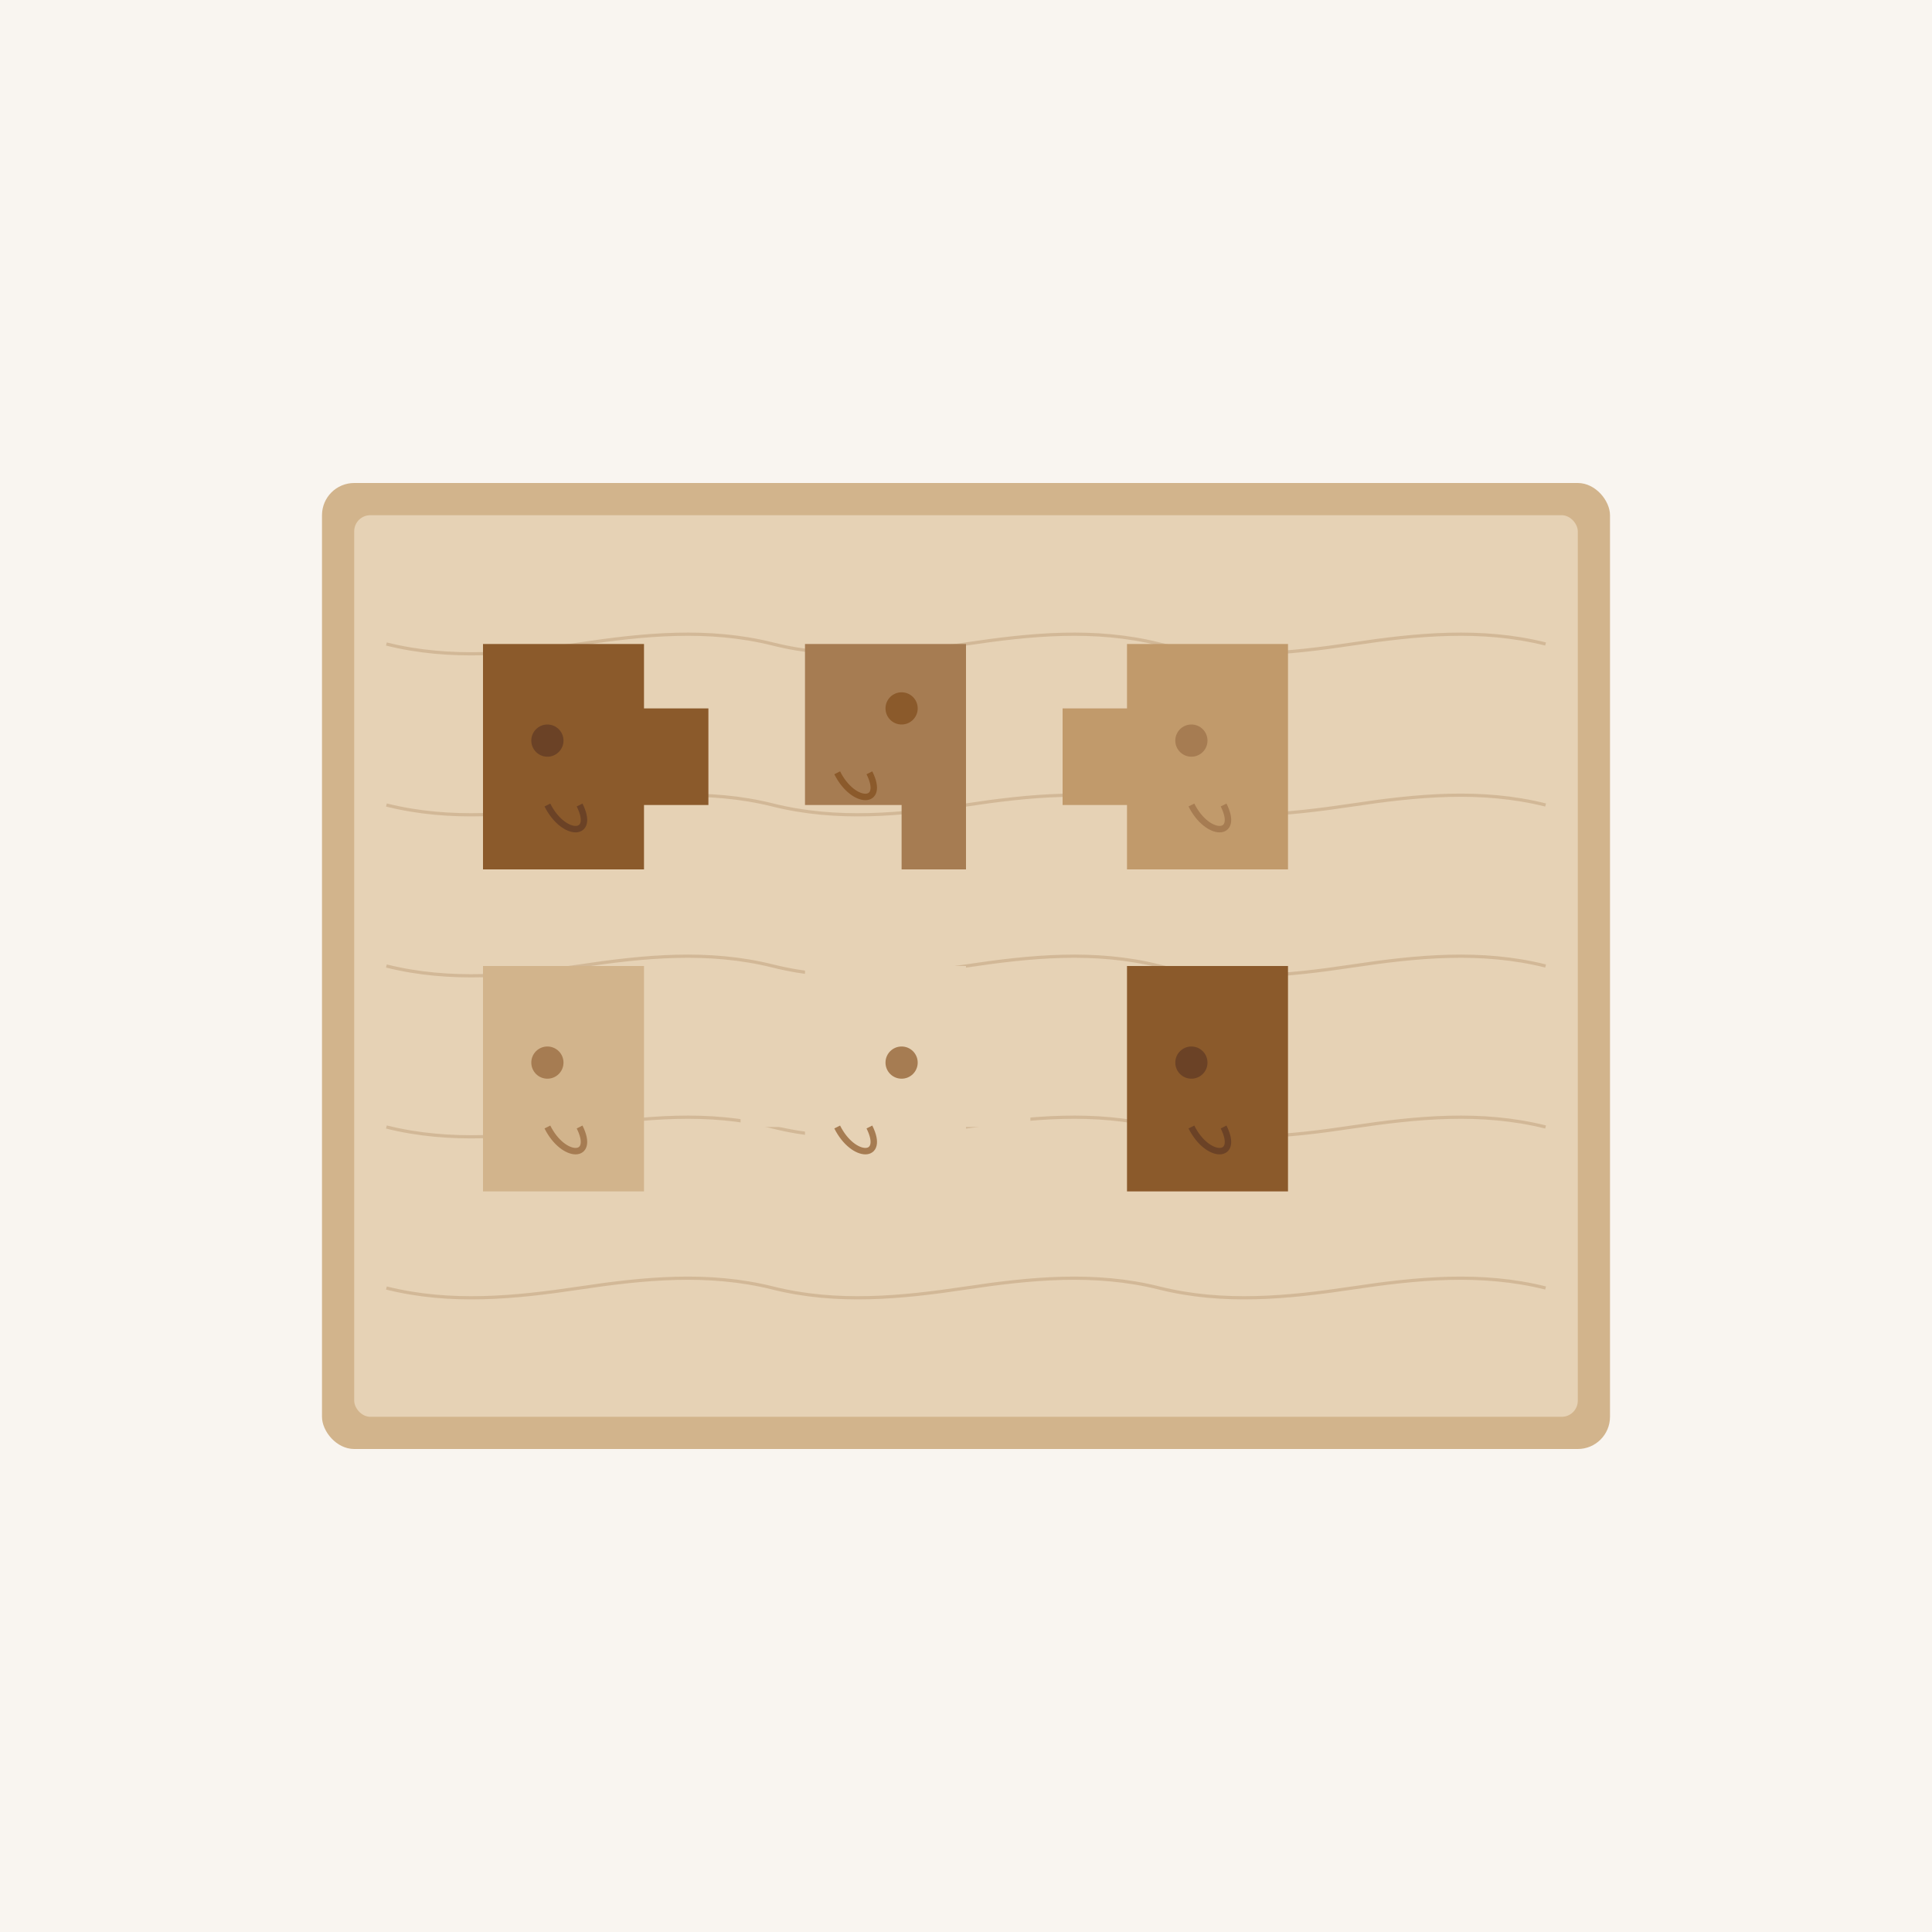 <svg xmlns="http://www.w3.org/2000/svg" width="600" height="600" viewBox="0 0 600 600">
  <!-- Background -->
  <rect width="600" height="600" fill="#F9F5F0" />
  
  <!-- Wooden puzzle base -->
  <rect x="100" y="150" width="400" height="300" rx="10" fill="#D2B48C" />
  <rect x="110" y="160" width="380" height="280" rx="5" fill="#E6D2B5" />
  
  <!-- Wood grain on base -->
  <path d="M120,200 C140,205 160,203 180,200 C200,197 220,195 240,200 C260,205 280,203 300,200 C320,197 340,195 360,200 C380,205 400,203 420,200 C440,197 460,195 480,200" stroke="#A67C52" stroke-width="1" fill="none" opacity="0.3" />
  <path d="M120,250 C140,255 160,253 180,250 C200,247 220,245 240,250 C260,255 280,253 300,250 C320,247 340,245 360,250 C380,255 400,253 420,250 C440,247 460,245 480,250" stroke="#A67C52" stroke-width="1" fill="none" opacity="0.3" />
  <path d="M120,300 C140,305 160,303 180,300 C200,297 220,295 240,300 C260,305 280,303 300,300 C320,297 340,295 360,300 C380,305 400,303 420,300 C440,297 460,295 480,300" stroke="#A67C52" stroke-width="1" fill="none" opacity="0.3" />
  <path d="M120,350 C140,355 160,353 180,350 C200,347 220,345 240,350 C260,355 280,353 300,350 C320,347 340,345 360,350 C380,355 400,353 420,350 C440,347 460,345 480,350" stroke="#A67C52" stroke-width="1" fill="none" opacity="0.3" />
  <path d="M120,400 C140,405 160,403 180,400 C200,397 220,395 240,400 C260,405 280,403 300,400 C320,397 340,395 360,400 C380,405 400,403 420,400 C440,397 460,395 480,400" stroke="#A67C52" stroke-width="1" fill="none" opacity="0.3" />
  
  <!-- Puzzle pieces -->
  <!-- Elephant piece -->
  <path d="M150,200 L200,200 L200,220 L220,220 L220,250 L200,250 L200,270 L150,270 Z" fill="#8B5A2B" />
  <circle cx="170" cy="230" r="5" fill="#6B4226" />
  <path d="M180,250 C185,260 175,260 170,250" stroke="#6B4226" stroke-width="2" fill="none" />
  
  <!-- Giraffe piece -->
  <path d="M250,200 L300,200 L300,270 L280,270 L280,250 L250,250 Z" fill="#A67C52" />
  <circle cx="280" cy="220" r="5" fill="#8B5A2B" />
  <path d="M270,240 C275,250 265,250 260,240" stroke="#8B5A2B" stroke-width="2" fill="none" />
  
  <!-- Lion piece -->
  <path d="M350,200 L400,200 L400,270 L350,270 L350,250 L330,250 L330,220 L350,220 Z" fill="#C19A6B" />
  <circle cx="370" cy="230" r="5" fill="#A67C52" />
  <path d="M380,250 C385,260 375,260 370,250" stroke="#A67C52" stroke-width="2" fill="none" />
  
  <!-- Monkey piece -->
  <path d="M150,300 L200,300 L200,370 L150,370 Z" fill="#D2B48C" />
  <circle cx="170" cy="330" r="5" fill="#A67C52" />
  <path d="M180,350 C185,360 175,360 170,350" stroke="#A67C52" stroke-width="2" fill="none" />
  
  <!-- Zebra piece -->
  <path d="M250,300 L300,300 L300,320 L320,320 L320,350 L300,350 L300,370 L250,370 L250,350 L230,350 L230,320 L250,320 Z" fill="#E6D2B5" />
  <circle cx="280" cy="330" r="5" fill="#A67C52" />
  <path d="M270,350 C275,360 265,360 260,350" stroke="#A67C52" stroke-width="2" fill="none" />
  
  <!-- Hippo piece -->
  <path d="M350,300 L400,300 L400,370 L350,370 Z" fill="#8B5A2B" />
  <circle cx="370" cy="330" r="5" fill="#6B4226" />
  <path d="M380,350 C385,360 375,360 370,350" stroke="#6B4226" stroke-width="2" fill="none" />
</svg>